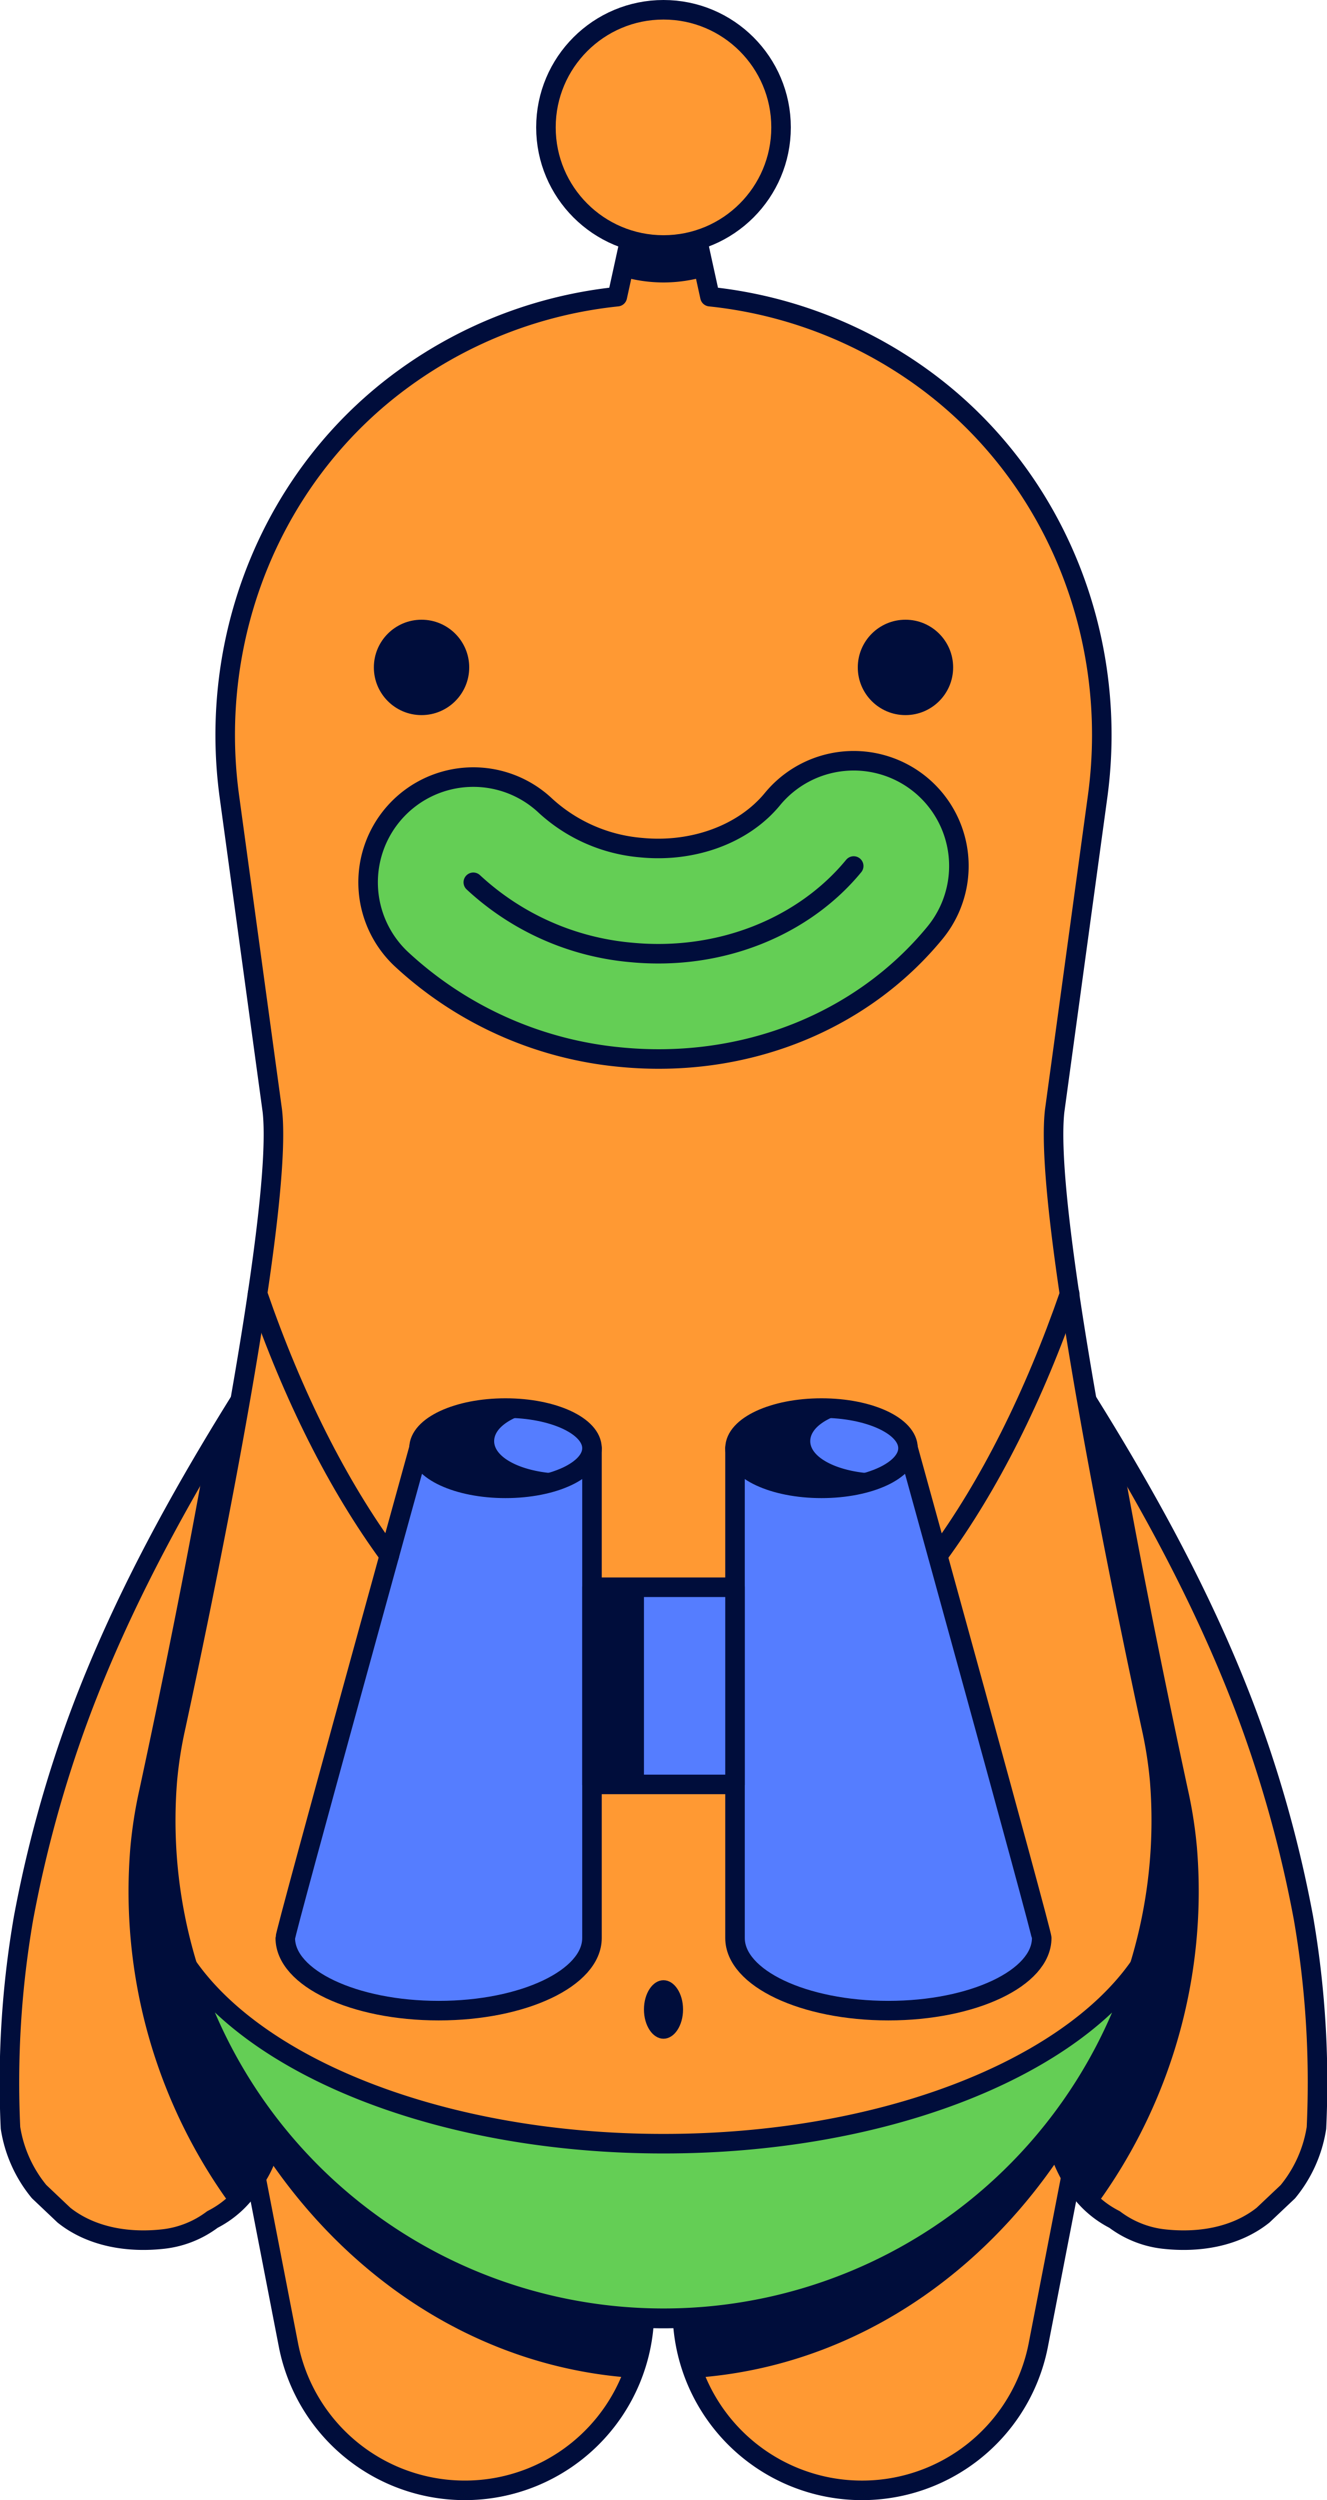 <svg xmlns="http://www.w3.org/2000/svg" viewBox="0 0 203.74 383.71"><defs><style>.cls-1{fill:#f93;}.cls-1,.cls-3,.cls-4,.cls-5{stroke:#000d3b;stroke-linecap:round;stroke-linejoin:round;stroke-width:3px;}.cls-2{fill:#000d3b;}.cls-3{fill:#64ce55;}.cls-4{fill:#557dff;}.cls-5{fill:none;}</style></defs><g id="Calque_2" data-name="Calque 2"><g id="Colors"><path class="cls-1" d="M172,295.06l-12.58,64.81a27.58,27.58,0,0,1-32.33,21.83h0a27.59,27.59,0,0,1-21.82-32.33l12.57-64.82Z"/><path class="cls-1" d="M31.71,295.06l12.57,64.81A27.59,27.59,0,0,0,76.61,381.7h0a27.59,27.59,0,0,0,21.83-32.33L85.87,284.55Z"/><path class="cls-2" d="M166.12,325.5l5.9-30.4c-10.38,10.37-32.74,18.12-60,19.67l-6.71,34.6a27.51,27.51,0,0,0,1.49,15.55C131.93,363.13,153.44,347.71,166.12,325.5Z"/><path class="cls-2" d="M37.61,325.49c12.68,22.22,34.2,37.63,59.33,39.43a27.42,27.42,0,0,0,1.5-15.55l-6.71-34.6c-27.27-1.56-49.64-9.3-60-19.68Z"/><path class="cls-1" d="M3.61,294.39a189,189,0,0,1,8.48-30.82c7.11-19.18,17.38-37.19,28.41-54.37C46.4,200,52.6,191,58.8,182.07a21,21,0,0,1,13.39-8.21,15.48,15.48,0,0,1,8.08.5,15.3,15.3,0,0,1,7.18,3.16c4.16,3.29,7.6,7.95,8.21,13.38A21.76,21.76,0,0,1,92,206.17c-10.42,15.07-20.82,30.2-29.78,46.21A194.33,194.33,0,0,0,45.43,294a130.22,130.22,0,0,0-3.21,26.66,15.41,15.41,0,0,1-.59,7.57,15.34,15.34,0,0,1-3.16,7.18,15.28,15.28,0,0,1-5.85,5.22,15.38,15.38,0,0,1-7.53,3c-5.27.6-11-.26-15.27-3.66L6,336.35a20.31,20.31,0,0,1-4.39-9.78A148.18,148.18,0,0,1,3.61,294.39Z"/><path class="cls-2" d="M87.45,177.52a15.3,15.3,0,0,0-7.18-3.16,15.48,15.48,0,0,0-8.08-.5,21,21,0,0,0-13.39,8.21c-6.2,9-12.4,18-18.3,27.13-3.09,4.82-6.12,9.7-9,14.65-3.79,21.24-8.29,42.43-10.08,50.74a69.57,69.57,0,0,0-1.41,9,81.68,81.68,0,0,0,15.6,55.09,15.53,15.53,0,0,0,2.9-3.24,15.34,15.34,0,0,0,3.16-7.18,15.41,15.41,0,0,0,.59-7.57A130.22,130.22,0,0,1,45.43,294a194.33,194.33,0,0,1,16.79-41.61c9-16,19.36-31.14,29.78-46.21a21.76,21.76,0,0,0,3.66-15.27C95.05,185.47,91.61,180.81,87.45,177.52Z"/><path class="cls-1" d="M200.13,294.39a189,189,0,0,0-8.48-30.82c-7.1-19.18-17.38-37.19-28.41-54.37-5.9-9.18-12.1-18.16-18.3-27.13a21,21,0,0,0-13.39-8.21,15.48,15.48,0,0,0-8.08.5,15.3,15.3,0,0,0-7.18,3.16c-4.16,3.29-7.6,7.95-8.21,13.38a21.76,21.76,0,0,0,3.66,15.27c10.42,15.07,20.82,30.2,29.79,46.21A194.81,194.81,0,0,1,158.31,294a130.22,130.22,0,0,1,3.21,26.66,23,23,0,0,0,3.75,14.75,15.28,15.28,0,0,0,5.85,5.22,15.38,15.38,0,0,0,7.53,3c5.27.6,11-.26,15.27-3.66l3.81-3.6a20.31,20.31,0,0,0,4.39-9.78A148.18,148.18,0,0,0,200.13,294.39Z"/><path class="cls-2" d="M183.77,283.55a69.57,69.57,0,0,0-1.41-9c-1.79-8.31-6.29-29.5-10.08-50.74-2.92-4.95-5.95-9.83-9-14.65-5.9-9.18-12.1-18.16-18.3-27.13a21,21,0,0,0-13.39-8.21,15.48,15.48,0,0,0-8.08.5,15.3,15.3,0,0,0-7.18,3.16c-4.16,3.29-7.6,7.95-8.21,13.38a21.76,21.76,0,0,0,3.66,15.27c10.42,15.07,20.82,30.2,29.79,46.21A194.81,194.81,0,0,1,158.31,294a130.22,130.22,0,0,1,3.21,26.66,23,23,0,0,0,3.75,14.75,15.53,15.53,0,0,0,2.9,3.24A81.68,81.68,0,0,0,183.77,283.55Z"/><path class="cls-1" d="M178.05,273.28a63.72,63.72,0,0,0-1.31-8.34c-3.33-15.41-16.65-78.45-14.81-94.47l6.59-48.22c3.38-24.71-6.68-49.64-26.9-64.26A67.6,67.6,0,0,0,109,45.53l-3.75-17.11H98.53L94.78,45.53A67.6,67.6,0,0,0,62.12,58C41.9,72.61,31.84,97.54,35.22,122.25l6.59,48.22c1.84,16-11.48,79.06-14.81,94.47a63.72,63.72,0,0,0-1.31,8.34,76.43,76.43,0,0,0,76.18,82.55h0A76.43,76.43,0,0,0,178.05,273.28Z"/><path class="cls-2" d="M101.87,43.35a22.63,22.63,0,0,0,6.41-.93l-3.07-14H98.53l-3.07,14A22.63,22.63,0,0,0,101.87,43.35Z"/><circle class="cls-1" cx="101.87" cy="19.55" r="18.05"/><circle class="cls-2" cx="64.72" cy="102.43" r="7.32"/><circle class="cls-2" cx="139.02" cy="102.43" r="7.32"/><ellipse class="cls-2" cx="101.87" cy="308.4" rx="3" ry="4.49"/><path class="cls-3" d="M141.33,120.43a16.16,16.16,0,0,0-22.74,2.22c-4.41,5.36-12.13,8.22-20.14,7.44a24.79,24.79,0,0,1-14.68-6.41,16.15,16.15,0,0,0-22.2,23.47,57.29,57.29,0,0,0,33.77,15.1c18.86,1.82,36.88-5.31,48.2-19.08A16.15,16.15,0,0,0,141.33,120.43Z"/><path class="cls-3" d="M131.07,132.91c-7.56,9.19-20.31,14.6-34.18,13.26a40.88,40.88,0,0,1-24.22-10.76"/><path class="cls-3" d="M101.87,329c-33.43,0-61.93-11.31-73.06-27.21a76.42,76.42,0,0,0,73.06,54h0a76.42,76.42,0,0,0,73.06-54C163.8,317.73,135.3,329,101.87,329Z"/><path class="cls-4" d="M43.8,297.43c0,6.16,10.54,11.15,23.55,11.15s23.54-5,23.54-11.15V222.26H64.32S43.8,296.48,43.8,297.43Z"/><ellipse class="cls-4" cx="77.61" cy="222.26" rx="13.28" ry="6.16"/><path class="cls-4" d="M139.42,222.26H112.85v75.17c0,6.16,10.54,11.15,23.54,11.15s23.55-5,23.55-11.15C159.94,296.48,139.42,222.26,139.42,222.26Z"/><ellipse class="cls-4" cx="126.13" cy="222.26" rx="13.28" ry="6.16"/><rect class="cls-4" x="90.89" y="243.6" width="21.96" height="30.26"/><rect class="cls-2" x="90.89" y="243.6" width="7.98" height="30.26"/><path class="cls-2" d="M135.26,226.18c-6,0-10.86-2.26-10.86-5,0-2.07,2.68-3.85,6.52-4.62a26.77,26.77,0,0,0-4.79-.42c-7.33,0-13.28,2.76-13.28,6.16s6,6.17,13.28,6.17a21.57,21.57,0,0,0,10.31-2.28C136.05,226.17,135.66,226.18,135.26,226.18Z"/><path class="cls-2" d="M86.73,226.18c-6,0-10.86-2.26-10.86-5,0-2.07,2.68-3.85,6.52-4.62a26.74,26.74,0,0,0-4.78-.42c-7.34,0-13.29,2.76-13.29,6.16s6,6.17,13.29,6.17a21.62,21.62,0,0,0,10.31-2.28C87.52,226.17,87.13,226.18,86.73,226.18Z"/><path class="cls-5" d="M39.54,198.53C45,214.36,51.89,228,59.77,238.74"/><path class="cls-5" d="M144,238.74c7.88-10.73,14.75-24.37,20.23-40.21"/></g></g></svg>